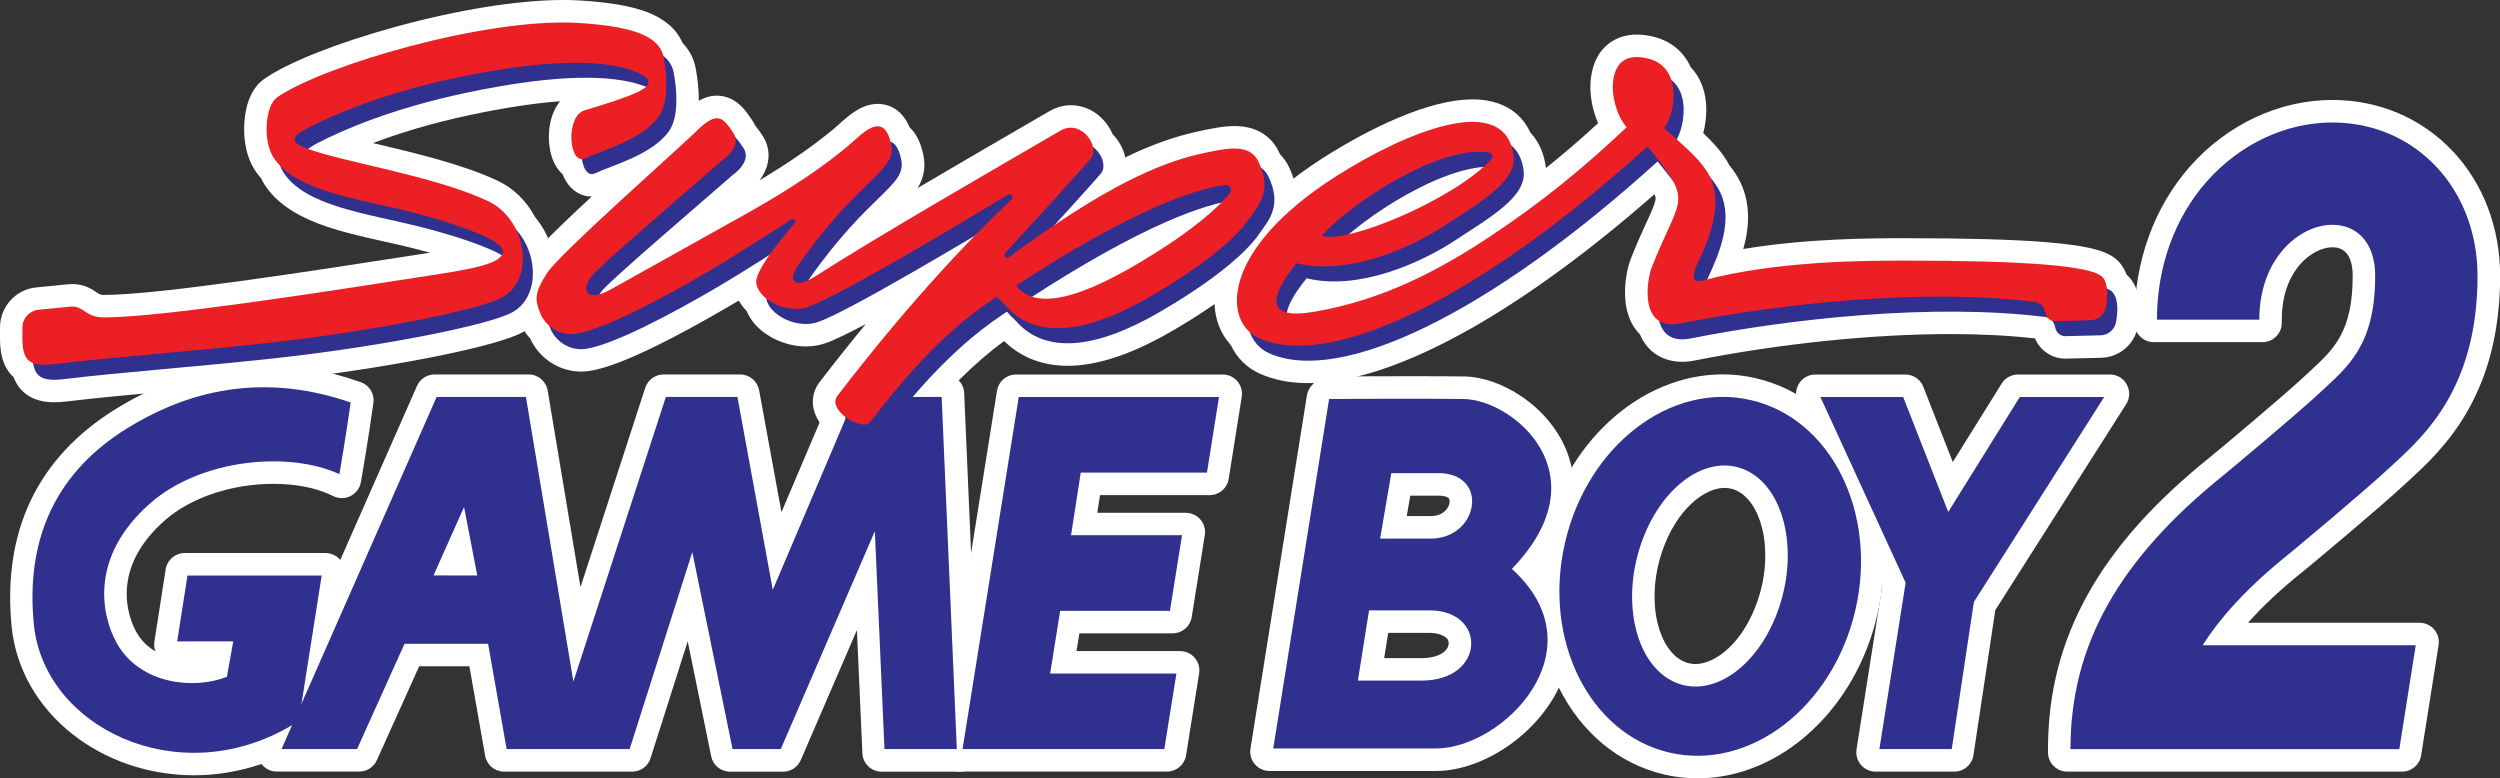 <?xml version="1.0" encoding="utf-8"?>
<!-- Generator: Adobe Illustrator 26.3.1, SVG Export Plug-In . SVG Version: 6.00 Build 0)  -->
<svg version="1.1" id="Layer_1" xmlns="http://www.w3.org/2000/svg" xmlns:xlink="http://www.w3.org/1999/xlink" x="0px" y="0px"
	 viewBox="0 0 3839 1195.1" style="enable-background:new 0 0 3839 1195.1;" xml:space="preserve">
<rect x="0" y="0" width="3839" height="1195.1" fill="#333333" stroke="none"/>
<style type="text/css">
	.st0{fill:#FFFFFF;}
	.st1{fill:#FFFFFF;stroke:#FFFFFF;stroke-width:29.614;stroke-linecap:round;stroke-linejoin:round;stroke-miterlimit:10;}
	.st2{fill:#30308F;}
	.st3{fill:#EC2024;}
</style>
<g>
	<g>
		<g>
			<g>
				<path class="st0" d="M3174.6,1170.1c-8.2,0-14.8-6.6-14.8-14.8v-4.9c0-84,19.5-159.6,59.7-231.3
					c39.7-70.9,99.7-138.1,183.6-205.4c10.5-8.5,109.1-90.7,146.9-125.8c2.3-2.2,4.6-4.3,7-6.4c38-35,70.7-65.3,70.7-157.7
					c0-53.1-32.1-58.8-45.9-58.8c-20.8,0-43.4,11.5-60.4,30.8c-14.7,16.7-32.2,46.7-32.2,95.2v4.9c0,8.2-6.6,14.8-14.8,14.8h-167
					c-8.2,0-14.8-6.6-14.8-14.8v-4.9c0-85.7,28.9-165.7,81.3-225.2c54.6-61.9,130.4-97.4,207.8-97.4c66.9,0,128.4,26.1,173.3,73.5
					c44.6,47.2,69.2,111.8,69.2,181.9c0,78.4-15.9,144.1-48.5,200.9c-27.4,47.7-61,78.7-85.6,101.4l-6.4,5.9
					c-42.5,39.6-146.5,126.1-157.5,135c-44.5,35.7-79.3,70.1-105.7,104.4h295.1c4.3,0,8.4,1.9,11.3,5.2c2.8,3.3,4,7.7,3.4,11.9
					l-26.8,169.3c-1.1,7.2-7.3,12.5-14.6,12.5H3174.6z"/>
				<path class="st0" d="M3581.7,183.1c129.8,0,227.7,103.4,227.7,240.6c0,172.1-81,246.7-129.3,291.3l-6.4,5.9
					c-42.3,39.4-145.8,125.5-156.8,134.4c-55.5,44.6-96.6,87.5-125.3,130.7h323.9l-26.8,169.3h-514.2v-4.9
					c0-81.4,18.9-154.7,57.8-224.1c38.7-69.2,97.6-135,179.9-201.1c10.6-8.6,109.7-91.1,147.7-126.5c2.3-2.2,4.6-4.3,6.9-6.4
					c38.8-35.8,75.5-69.7,75.5-168.5c0-54.3-31.4-73.6-60.7-73.6c-25,0-51.7,13.4-71.5,35.9c-16.4,18.6-35.9,51.9-35.9,104.9v4.9
					h-167v-4.9c0-82.1,27.6-158.6,77.6-215.4C3436.7,216.8,3508.4,183.1,3581.7,183.1 M3581.7,153.5c-81.7,0-161.5,37.3-219,102.4
					c-54.8,62.2-85,145.6-85,235v4.9c0,16.4,13.3,29.6,29.6,29.6h167c16.4,0,29.6-13.3,29.6-29.6v-4.9c0-43.8,15.5-70.6,28.5-85.4
					c14.1-15.9,32.9-25.8,49.3-25.8c5.8,0,14,1.3,20.3,7.7c7.1,7.1,10.8,19.7,10.8,36.3c0,39.8-6.2,69.6-19.5,93.5
					c-11.7,21.1-27.8,36-46.5,53.2c-2.3,2.2-4.7,4.3-7,6.5c-37.5,34.9-135.4,116.5-146.2,125.2c-85.3,68.6-146.5,137.1-187.1,209.7
					c-41.4,74-61.6,152-61.6,238.6v4.9c0,16.4,13.3,29.6,29.6,29.6h514.2c14.6,0,27-10.6,29.2-25l26.8-169.3
					c1.4-8.6-1.1-17.3-6.7-23.9c-5.6-6.6-13.9-10.4-22.5-10.4H3452c22.7-25.5,50.3-51.4,83.5-78c0,0,0,0,0.1,0
					c11-8.9,115.4-95.7,158.3-135.6l6.4-5.9c25.3-23.3,59.9-55.2,88.4-104.9c15.6-27.2,27.8-57.1,36.1-88.9
					c9.5-36.4,14.4-76.6,14.4-119.3c0-73.9-26-142.2-73.3-192.1C3718,181.2,3652.7,153.5,3581.7,153.5L3581.7,153.5z"/>
			</g>
			<path class="st1" d="M3581.7,188c127.1,0,222.8,101.3,222.8,235.7c0,170.1-80,243.7-127.9,287.8l-6.3,5.8
				c-42.8,39.9-146.8,126.3-156.5,134.1c-63.5,51.1-104.7,97.3-131.2,139.4h327.2l-25.2,159.5h-374.6h-130.4
				c0-159.6,73.8-291.2,235.9-421.4c10.4-8.4,109.6-91,148-126.8c41.9-39.1,84-71.7,84-178.5c0-53.4-30.1-78.5-65.6-78.5
				c-50.7,0-112.3,51.5-112.3,145.7h-157.2c0-80.9,27.1-156.2,76.4-212.1C3439.5,221.1,3509.9,188,3581.7,188 M3581.7,178.2
				c-74.6,0-147.7,34.3-200.4,94.1c-50.9,57.6-78.9,135.3-78.9,218.6v9.8h9.8h157.2h9.8v-9.8c0-21.3,3.3-41.2,9.8-59.2
				c5.9-16.2,14.2-30.5,24.9-42.5c18.9-21.4,44.2-34.2,67.8-34.2c15.7,0,29.2,5.6,38.9,16.1c11.1,12,16.9,30.2,16.9,52.6
				c0,44.3-7.1,77.8-22.5,105.5c-13.6,24.5-31.9,41.5-51.4,59.4c-2.3,2.1-4.6,4.3-6.9,6.4c-37.9,35.3-136.9,117.7-147.5,126.3
				c-82.8,66.5-142,132.8-181.1,202.5c-39.3,70.2-58.4,144.3-58.4,226.5v9.8h9.8h130.4h374.6h8.4l1.3-8.3l25.2-159.5l1.8-11.4h-11.5
				h-308.9c11.6-16.6,25.2-33.3,40.6-49.9c22-23.7,48.3-47.9,78.4-72.1c11-8.9,114.6-95.1,157.1-134.6l6.3-5.8l0.1-0.1
				c24-22.2,57-52.5,83.7-99c14.6-25.4,25.9-53.3,33.7-83c9-34.4,13.6-72.4,13.6-112.9c0-67.5-23.6-129.6-66.4-175
				C3704.9,203.2,3645.8,178.2,3581.7,178.2L3581.7,178.2z"/>
		</g>
		<g>
			<g>
				<path class="st0" d="M297.8,1175.7c-65.5,0-128.6-21.4-177.7-60.1c-50.6-39.9-81.7-94.8-87.7-154.7
					c-7-69.9,2.4-132.4,27.8-185.8c25.5-53.6,67.4-98.7,124.6-134.2c70.7-43.8,144.7-66,219.9-66c46,0,93.1,8.3,140.1,24.6l3.8,1.3
					c6.7,2.3,10.8,9,9.8,16l-0.6,4c-7.5,53.2-17.3,110-17.4,110.6l-1.1,6.3c-0.8,4.5-3.6,8.4-7.7,10.6c-2.2,1.1-4.5,1.7-6.9,1.7
					c-2.1,0-4.2-0.5-6.2-1.4l-5.8-2.7c-25.3-11.7-57.5-17.8-93.2-17.8c-67.6,0-133.3,22.1-175.7,59.2
					c-38.2,33.3-59.6,70.6-63.6,110.6c-3.9,39.1,9.9,68.8,16,79.8c9.6,17.1,23.8,30.3,42.2,39.2c16.5,8,36,12.2,56.2,12.2
					c12.5,0,25.1-1.7,36.2-4.9l3.6-19.8h-68.3c-4.3,0-8.4-1.9-11.2-5.2c-2.8-3.3-4-7.6-3.4-11.9l17.3-111
					c1.1-7.2,7.3-12.5,14.6-12.5h216.1c4.3,0,8.4,1.9,11.3,5.2c2.8,3.3,4,7.6,3.4,11.9l-8.3,52.9l147.8-335.4
					c2.4-5.4,7.7-8.8,13.6-8.8h144.5c7.2,0,13.4,5.2,14.6,12.4l60.3,361.6L1004.9,600c2-6.1,7.7-10.2,14.1-10.2h117.5
					c7.1,0,13.3,5.1,14.6,12.1l43.2,235.7l81.3-191.3c-5.8-6.5-11.1-14.9-12.4-24.8c-1.2-9.2,1.2-18.3,6.9-25.8
					c41-53.3,82.1-103.6,122.9-150.4c-66.9,38.1-110.6,60.8-130.3,67.6c-8.1,2.8-16.7,4.2-25.6,4.2c-17.4,0-36-5.7-51-15.5
					c-13.4-8.9-22.8-20.1-26.9-32.2c-9.5-9-15.4-19.5-17.2-30c-11.7,7.2-21.7,13.2-30,18.1c-99.6,58.3-169.8,91-208.6,97.4
					c-3.8,0.6-7.6,0.9-11.4,0.9c-28.3,0-54.4-17.7-65.5-44.2c-6.9-7-12.4-15.3-15.9-24.3c-11.3-28.1-8.5-45.6,12.3-78.3
					c13.9-21.8,88.1-89.9,176.3-170.2c26.8-24.3,47.9-43.5,55.9-51.4c18.5-18.3,31.7-25.7,45.6-25.7c20.6,0,32.2,17.2,41.5,31
					c1.7,2.5,3.1,5.1,4.2,7.8c3.9,4.5,7.4,9.6,11.2,15.2c8.9,13.1,9.5,28.5,1.8,43.4c-6.6,12.7-17,21.1-21.9,24.6
					c-9.5,8.3-22.2,19.3-36.9,32c-14.6,12.6-31.4,27.2-48.6,42.1c27.9-15.6,56.7-31.7,82.2-45.8c63.4-35.2,115.6-69.9,155.1-103
					c2.3-1.9,4.9-4.2,7.6-6.7c14.6-13.1,31.1-28.1,50.4-28.1c9.8,0,27,4.1,36.4,30.2c9.3,7.2,15.7,19.5,19.3,37.3
					c3,15.1,0.2,28.5-8.8,42.2c-7.4,11.2-18.4,22-32.5,35.6c-9.5,9.2-21.1,20.6-34.5,34.9c83.3-50.3,186-109.9,260.4-153
					c0,0,21-12.2,30.5-17.7c8.2-4.8,17-7.2,25.9-7.2c25.1,0,44.1,18.4,51.3,37.9c10.1,9.4,16.8,22.2,18.3,35.1
					c0.7,5.8,0.2,11.4-1.3,16.6c46.4-24.4,88-40.3,127.7-49.2c20.5-4.6,38.8-8.4,55-8.4c33.1,0,48.1,17,54.9,31.3
					c0.9,1.9,1.7,3.8,2.5,5.6c5.3,4.7,9.6,10.5,12.9,17.4c24.4,51.3,2.8,81.4-11.5,101.2c-1.3,1.8-2.6,3.6-3.8,5.4
					c-19,27.6-54.2,58.6-104.5,92.4c-37.5,25.1-69.9,42.6-73.4,44.5c-50.4,26.8-95.1,40.4-133,40.4c-38.8,0-70.4-13.8-94.1-40.9
					c-0.3-0.3-1-1-1.8-1.8c-32.8,22.6-65.1,50.9-98,85.8h5.2c7.9,0,14.5,6.2,14.8,14.2l23.8,550.6c0.2,4-1.3,8-4.1,10.9
					c-2.8,2.9-6.7,4.6-10.7,4.6h-120.9c-7.9,0-14.4-6.2-14.8-14.2l-11.2-253.6l-111.7,258.8c-2.3,5.4-7.7,8.9-13.6,8.9h-81.4
					c-7,0-13.1-5-14.5-11.8l-47.4-232.2l-74.4,233.7c-2,6.1-7.7,10.3-14.1,10.3H773.9c-7.2,0-13.3-5.2-14.6-12.2L733,1008.3h-99.1
					l-68.9,153c-2.4,5.3-7.7,8.7-13.5,8.7H424.8c-5,0-9.7-2.5-12.4-6.7c-1.8-2.7-2.6-5.9-2.4-9
					C373.9,1168.4,335.7,1175.7,297.8,1175.7z M709,863.9l-3.9-20.3l-9.1,20.2L709,863.9z"/>
				<path class="st0" d="M1100.9,176.5c12.7,0,20.7,11.9,29.2,24.5c1.6,2.3,2.8,4.8,3.5,7.3c4,4.2,7.7,9.6,11.9,15.8
					c13.3,19.6-5.2,39.9-17,48.1c-9.5,8.3-22.5,19.5-37.4,32.4c-50.3,43.5-122.2,105.7-151,132.9c19.5-10.8,50.7-28.2,86.2-48.2
					c37.3-20.9,79.5-44.5,115.2-64.4c64.2-35.7,117.2-70.9,157.4-104.6c2.5-2,5.2-4.5,8-7.1c12.6-11.4,26.9-24.2,40.5-24.2
					c11.2,0,19.2,8.4,23.9,25c8.2,4,13.9,14.1,17.2,30.6c4.7,23.5-10.1,38-37.1,64.3c-21.9,21.4-54,52.6-92.7,105.2
					c86.3-54.7,236-141.6,336.4-199.9c10.7-6.2,20.9-12.1,30.5-17.7c6-3.5,12.2-5.2,18.5-5.2c19.1,0,34.2,15.8,38.5,31.6
					c9,7.2,15.2,17.8,16.4,28.3c0.9,7.4-0.9,14-5.1,18.9c-6.9,8-22.4,25.4-44.7,50.1c76.1-48.3,137-76,194.2-88.8
					c19.6-4.4,37.1-8,51.8-8c20.6,0,34.2,7.5,41.6,22.9c1.3,2.8,2.5,5.6,3.6,8.4c4.9,3.6,8.9,8.6,11.8,14.7
					c20.6,43.4,3.5,67.2-10.2,86.2c-1.4,1.9-2.7,3.7-4,5.6c-43.2,62.5-167.5,129.4-172.8,132.2c-48.2,25.6-90.6,38.7-126,38.7
					c-34.3,0-62.2-12.1-82.9-35.8c-0.9-1-2.4-2.4-4-4c-2.1-2-4.7-4.4-7.1-7.1c-0.9,0.6-1.7,1.1-2.6,1.7c-0.7,0.5-1.6,1-2.6,1.7
					c-42.8,28.8-84.8,66.9-128.1,116.2h38.6l23.8,550.6h-120.9l-14.1-317.9l-137.3,317.9h-81.4L1062,867.3l-91.6,287.9H773.9
					l-28.5-161.7H624.4l-72.9,161.7H424.8l13.3-30.1c-43.9,23.5-92.2,35.9-140.3,35.9c-62.2,0-122-20.2-168.6-56.9
					c-47.4-37.4-76.6-88.7-82.1-144.5C33.7,824.6,82.6,721.6,192.6,653.5c68.4-42.3,139.7-63.7,212.1-63.7c44.3,0,89.8,8,135.3,23.8
					l3.8,1.3l-0.6,4C535.9,671.5,526,728.5,526,729l-1.1,6.3l-5.8-2.7c-27.3-12.6-61.6-19.2-99.4-19.2
					c-71.1,0-140.4,23.5-185.4,62.8c-41.1,35.9-64.2,76.4-68.6,120.3c-4.4,43.2,11,76.3,17.8,88.5c11.1,19.8,27.5,35.1,48.7,45.3
					c18.5,9,40.2,13.7,62.6,13.7c0,0,0,0,0,0c17.4,0,34.7-3,49.2-8.4l8.3-45.9h-86l17.3-111h216.1l-26,165.2l193.6-439.5h144.5
					l70.2,421.4L1019,604.6h117.5l52.1,284.2l104.7-246.1c-5.8-4.8-14-13.1-15.3-23.2c-0.7-5.3,0.7-10.5,4-14.8
					c62.4-81.2,124.9-155,186.1-220c-84,49.5-178.5,103.4-210.1,114.2c-6.5,2.3-13.5,3.4-20.8,3.4c-14.6,0-30.2-4.8-42.8-13.1
					c-11.9-7.9-19.8-18-22-28c-12.5-10.6-18.2-23.5-15.2-34.7c1.4-5.3,4.2-11.8,8.4-19.2c-25.6,16.1-46.1,28.7-60.9,37.3
					c-67.4,39.4-157.4,88-203.5,95.6c-3,0.5-6,0.7-9,0.7c-22.7,0-43.6-14.5-52.2-36.1c-0.2-0.6-0.5-1.2-0.7-1.8
					c-6.5-5.9-11.5-13.3-14.7-21.3c-8.8-21.9-8.4-34.4,11-64.9c14-21.9,106.4-105.9,173.8-167.2c26.9-24.4,48.1-43.7,56.3-51.8
					C1081,182.9,1091.5,176.5,1100.9,176.5 M1858.2,320.8c-80.1,23.6-182.9,82.9-260.6,132.6c2.8,0.3,5.8,0.5,8.8,0.5
					c40.4,0,101.2-27.2,186-83.1C1807.6,360.8,1835.6,340.9,1858.2,320.8 M727,878.7l-16.2-84l-37.5,83.9L727,878.7 M499.8,878.8
					L499.8,878.8 M1100.9,146.9c-22.5,0-40.9,15.2-56,30c-7.7,7.6-29.8,27.6-55.3,50.8l-0.1,0.1C879.2,328.1,824.4,379.6,810.7,401
					c-23.4,36.8-26.7,59.1-13.6,91.9c3.9,9.9,9.8,19.1,17.1,27c13.9,30.5,44.7,50.7,78,50.7c4.6,0,9.2-0.4,13.8-1.1
					c23.9-3.9,57.3-16.5,102-38.5c32.2-15.8,69.7-36.2,111.6-60.7c4.5-2.6,9.4-5.6,14.9-8.8c3.1,5.7,7.2,11.1,12.1,16.2
					c5.7,13.8,16.5,26.5,31.5,36.3c17.3,11.4,38.9,18,59.1,18c10.6,0,20.8-1.7,30.5-5c13.4-4.6,35.9-15.7,61.7-29.3
					c-23.6,28.6-47.3,58.4-70.9,89.1c-8.1,10.6-11.6,23.6-9.9,36.8c1.2,8.7,4.6,17.2,10,25.1l-58.6,137.8l-34.3-187.2
					c-2.6-14.1-14.8-24.3-29.1-24.3H1019c-12.8,0-24.2,8.3-28.2,20.5l-99.4,306.1L841,599.7c-2.4-14.3-14.7-24.7-29.2-24.7H667.4
					c-11.7,0-22.4,6.9-27.1,17.7L522.5,859.9c-5.4-6.5-13.5-10.6-22.6-10.7c0,0,0,0,0,0c0,0,0,0-0.1,0c0,0,0,0-0.1,0c0,0,0,0,0,0h0
					H283.7c-14.6,0-27,10.6-29.3,25l-17.3,111c-0.8,5.1-0.2,10.3,1.6,15.1c-12.6-7.4-22.4-17.3-29.3-29.7
					c-5.4-9.7-17.7-36.2-14.2-71.1c3.7-36.2,23.4-70.2,58.6-101c19.2-16.8,44.4-30.8,73-40.4c29.1-9.9,61.3-15.1,93-15.1
					c33.5,0,63.6,5.7,87,16.5l5.8,2.7c3.9,1.8,8.2,2.7,12.4,2.7c4.7,0,9.5-1.1,13.8-3.4c8.1-4.3,13.8-12.1,15.4-21.2l1.1-6.3
					c0.1-0.6,10-57.7,17.5-111.1l0.6-4c2-14-6.2-27.5-19.6-32.1l-3.8-1.3c-48.6-16.9-97.4-25.4-145-25.4
					c-78,0-154.6,22.9-227.7,68.2c-59.7,37-103.5,84.2-130.2,140.4c-26.6,55.9-36.4,121.1-29.2,193.7
					c6.4,63.9,39.5,122.4,93.2,164.8c51.7,40.8,118.1,63.3,186.9,63.3c34.8,0,69.9-5.9,103.5-17.3c5.6,7.3,14.3,11.6,23.5,11.6
					h126.7c11.6,0,22.2-6.8,27-17.4l65-144.3h77.1l24.2,137.3c2.5,14.2,14.8,24.5,29.2,24.5h196.6c12.9,0,24.3-8.3,28.2-20.6
					l57.1-179.5l36,176.5c2.8,13.8,14.9,23.7,29,23.7h81.4c11.8,0,22.5-7,27.2-17.9l86.2-199.6l8.4,189.2
					c0.7,15.8,13.7,28.3,29.6,28.3h120.9c8.1,0,15.8-3.3,21.4-9.1c5.6-5.8,8.5-13.7,8.2-21.8l-23.8-550.6
					c-0.3-7.6-3.5-14.4-8.4-19.4c23.4-23.4,46.5-43.4,69.8-60.4c11.6,11.3,24.8,20.3,39.4,26.6c17.5,7.6,37.2,11.4,58.3,11.4
					c40.3,0,87.3-14.2,139.9-42.1c0,0,0,0,0.1,0c3.6-1.9,36.6-19.7,74.7-45.3c51.9-34.8,88.4-67.2,108.5-96.3
					c1.1-1.6,2.3-3.3,3.6-5.1l0-0.1c7.5-10.5,17.9-24.9,22.7-44.2c5.6-22.4,2.3-46.7-9.8-72.1c-3.6-7.6-8.3-14.2-13.9-19.8
					c-0.5-1.1-1-2.2-1.5-3.3c-6.4-13.4-15.9-23.6-28.2-30.5c-11.3-6.2-24.7-9.3-40.1-9.3c-17.8,0-36.9,4-58.3,8.7
					c-31,6.9-62.3,17.7-95.9,33c-4.5,2-9,4.2-13.5,6.4c-2.8-13.1-9.7-25.8-19.5-35.8c-10-23.3-33.3-44.3-63.9-44.3
					c-11.6,0-22.9,3.1-33.4,9.3c-9.6,5.6-19.8,11.5-30.5,17.7c-49.3,28.6-111.1,64.5-171.5,100.1c9.5-15.9,12.4-32.3,8.9-49.9
					c-2.3-11.4-5.6-20.8-10-28.7c-3.2-5.7-7-10.5-11.3-14.5c-13.3-32.4-38.1-36.1-48.8-36.1c-25,0-44.6,17.7-60.3,31.9
					c-2.7,2.4-5.2,4.6-7.2,6.3c0,0,0,0,0,0c-30.5,25.6-68.8,52.1-114.1,79.2c2.4-3.2,4.8-6.8,6.8-10.8c10.2-19.6,9.2-41-2.7-58.5
					c-3.5-5.1-6.9-10.2-10.8-14.8c-1.3-2.8-2.9-5.6-4.7-8.3c-4.9-7.3-10.1-14.9-16.9-21.6C1126.9,152.2,1114.5,146.9,1100.9,146.9
					L1100.9,146.9z"/>
			</g>
			<path class="st1" d="M1100.9,181.4c9.5,0,16.1,9,25.2,22.3c1.6,2.4,2.6,4.7,3.2,7.1c3.9,3.9,7.8,9.4,12.2,16
				c14.1,20.9-15.9,41.4-15.9,41.4c-48.1,41.9-186.3,160.3-200.7,177.6c-1.7,2-3.1,4-4.3,5.9c4.6-1.2,10-3.4,16.1-6.8
				c36.9-20.3,134.7-75.4,207.4-115.8c78.1-43.4,127.3-79.2,158.2-105.2c12.6-10.5,30.7-30.2,45.4-30.2c8.2,0,15.4,6.2,19.8,23.7
				c7,2.2,13,10.2,16.5,27.9c8.2,40.5-49.3,51.1-142.6,184.5c-0.1,0.1-0.1,0.2-0.2,0.3c3.3-1.6,6.9-3.6,10.8-6.1
				c92.7-59.5,270.2-161.9,376.3-223.6c5.5-3.2,10.9-4.6,16-4.6c17,0,31,15.2,34.1,29.5c14.1,10.3,21.2,30.4,11.9,41.1
				c-10.4,12.1-38.8,43.6-70.5,78.4c106-71.2,172-97.4,224.8-109.1c19-4.2,36.3-7.9,50.8-7.9c17,0,30,5,37.1,20.1
				c1.5,3.3,2.9,6.4,4,9.4c4.7,3.1,8.5,7.6,11.4,13.7c21.3,44.9,0.4,66.5-13.7,86.9c-43,62.3-171.1,130.7-171.1,130.7
				c-49.8,26.5-90.7,38.1-123.7,38.1c-34.5,0-60.5-12.7-79.2-34.1c-2.8-3.2-9.1-8.3-13.9-14.4c-3.8,2.7-4.8,3.2-8.8,5.9
				c-54.1,36.4-99.4,82.5-136.1,125.2h44.7l23.4,540.8h-111.1l-14.8-334.6L1199,1150.3h-74.1l-61.8-302.5l-96.2,302.5H778
				l-28.5-161.7H621.2l-72.9,161.7h-116l16.2-36.8c-1.1,0.7-2.4,1.5-3.9,2.3c-48.1,27.8-98.6,40.2-146.8,40.2
				c-125,0-234.5-83.4-245.8-197C38.5,823.2,89.4,723.2,195.2,657.7c52.7-32.6,123.1-63,209.6-63c41,0,85.6,6.8,133.7,23.5
				c-7.5,53.1-17.3,110-17.3,110c-28.2-13-63.8-19.7-101.4-19.7c-66.3,0-139,20.7-188.6,64c-95.5,83.5-74.5,174.2-51.9,214.9
				c24.8,44.2,72.3,61.6,115.6,61.6c19.6,0,38.2-3.5,53.6-9.7l9.8-54.4h-86.1l15.8-101.1H494l-31,196.8l207.5-471.1h137.1
				l72.9,437.1l142-437.1h109.9l54.3,296.3l111.7-262.6c-0.2-1-0.3-1.9-0.3-2.9c-12.1-9.2-20.2-22.1-12.3-32.5
				c84-109.3,156.7-190.2,210.5-245.5c-88.6,52.7-204.8,119.9-240,132.1c-6.3,2.2-12.7,3.1-19.2,3.1c-29.2,0-57.6-19.8-60.3-38.8
				c-11.3-9-17.8-20.5-15-30.8c2.6-9.8,10.2-22.8,19.6-36.3c-28.1,17.8-58.3,36.7-79.3,49c-73.6,43-158.8,87.9-201.8,95
				c-2.8,0.5-5.5,0.7-8.2,0.7c-21.6,0-40.2-14.2-47.6-33c-0.4-1-0.8-1.9-1.1-2.9c-6.3-5.5-11.2-12.5-14.3-20.2
				c-8.2-20.3-8.2-31,10.6-60.5c19.2-30.1,201.2-190.3,229.4-218.1C1083.5,187.3,1093.2,181.4,1100.9,181.4 M1606.4,458.8
				c44.4,0,109.6-31.8,188.7-83.9c19.2-12.6,56.6-39.4,80.4-63.7c-50,11.6-138.8,46.4-290.7,144.6
				C1591.3,457.8,1598.5,458.8,1606.4,458.8 M732.9,883.7l-20.3-105.1l-46.9,105L732.9,883.7 M1100.9,171.6
				C1100.9,171.6,1100.9,171.6,1100.9,171.6c-10.8,0-22.4,6.8-38.6,22.9c-8.1,8-29.3,27.3-56.1,51.6
				c-84.5,76.8-161.4,147.5-174.7,168.2c-20.5,32.1-20.8,46.1-11.4,69.4c3.3,8.3,8.5,16,15.1,22.3c0.1,0.3,0.2,0.5,0.3,0.8
				c9.3,23.4,32.1,39.2,56.7,39.2c3.2,0,6.5-0.3,9.8-0.8c46.8-7.7,137.4-56.5,205.2-96.2c12-7,27.7-16.6,46.8-28.5
				c-0.6,1.7-1.1,3.3-1.5,4.8c-3.4,12.7,2.4,27,15.6,38.7c6.2,23.1,37.8,43.3,69.2,43.3c7.8,0,15.4-1.2,22.4-3.7
				c28.3-9.8,106.1-53.3,182.1-97.7c-54,59-108.9,124.6-163.6,195.9c-4.2,5.4-5.9,11.8-5,18.4c1.3,10.1,8.3,18.4,14.3,23.9
				l-96.8,227.7l-48.4-264.1l-1.5-8h-8.2h-109.9h-7.1l-2.2,6.8l-129.6,398.9l-66.3-397.5l-1.4-8.2h-8.3H670.6h-6.4l-2.6,5.9
				l-177.1,402.1l19.2-122.3l1.8-11.3H494H287.9h-8.4l-1.3,8.3l-15.8,101.1l-1.8,11.3h11.5h74.4l-6.7,37.3
				c-13.4,4.6-29.1,7.1-44.9,7.1c-21.7,0-42.6-4.6-60.5-13.2c-20.3-9.8-36-24.4-46.6-43.3c-6.6-11.8-21.4-43.7-17.2-85.6
				c4.3-42.6,26.8-82,67-117.1c44.2-38.6,112.3-61.6,182.2-61.6c37.1,0,70.7,6.5,97.3,18.7l11.6,5.4l2.2-12.6
				c0.1-0.6,9.9-57.6,17.3-110.3l1.1-8l-7.6-2.6c-46-16-92-24.1-136.9-24.1c-40.6,0-81.2,6.7-120.5,19.8
				c-31.6,10.5-63.3,25.6-94.2,44.7c-54.9,34-95.2,77.2-120,128.3C44.7,830,35.4,891.3,42.2,960c5.7,57.1,35.5,109.6,84,147.9
				c47.4,37.4,108.3,58,171.6,58c25.5,0,51.1-3.4,76-10c18.5-4.9,36.7-11.7,54.3-20.2l-4.7,10.6l-6.1,13.8h15.1h116h6.3l2.6-5.8
				l70.3-156h113.8l27,153.6l1.4,8.1h8.2h188.8h7.2l2.2-6.8l84.8-266.5l54.2,265.5l1.6,7.9h8h74.1h6.5l2.6-5.9l127.5-295.3
				l12.9,291.9l0.4,9.4h9.4h111.1h10.3l-0.4-10.2l-23.4-540.8l-0.4-9.4h-9.4h-23c40.4-45,79.8-80.2,119.9-107.2
				c0.7-0.4,1.3-0.8,1.8-1.2c1.6,1.6,3.1,3,4.4,4.3c1.5,1.5,3,2.8,3.7,3.7c21.7,24.9,50.8,37.5,86.6,37.5
				c36.2,0,79.3-13.2,128.3-39.2c1.3-0.7,32.9-17.6,70.2-42.5c50.7-33.7,85.8-64.4,104.3-91.3c1.2-1.8,2.5-3.6,3.9-5.5
				c7.1-9.9,15.2-21.1,18.8-35.8c4.2-16.9,1.5-35.1-8.2-55.4c-3-6.4-7.1-11.7-12.2-15.7c-1-2.5-2.1-4.9-3.2-7.4
				c-8.2-17.3-23.3-25.7-46-25.7c-15.2,0-33,3.7-52.9,8.2c-50.3,11.2-103.3,33.8-166.6,71.4c9.3-10.3,17.3-19.3,21.9-24.7
				c5.1-5.9,7.3-14,6.3-22.7c-1.3-11.2-7.7-22.6-17-30.5c-5.4-17.1-22-33.7-42.8-33.7c-7.2,0-14.2,2-21,5.9
				c-9.6,5.6-19.8,11.5-30.5,17.7c-92,53.4-225.4,130.8-313.6,185.6c31.2-39.6,57.2-64.9,75.9-83.1c14-13.6,24-23.4,30.7-33.3
				c7.8-11.6,10.3-22.9,7.8-35.4c-3.4-16.9-9.3-27.8-17.9-33c-2.4-7.7-5.5-13.7-9.4-18c-5-5.6-11.5-8.5-18.6-8.5
				c-15.5,0-30.5,13.6-43.8,25.5c-2.8,2.6-5.5,5-7.9,6.9c-40,33.6-92.7,68.6-156.7,104.1c-35.8,19.9-78,43.5-115.3,64.4
				c-17.7,9.9-34.3,19.2-49,27.4c35.3-31.4,84.5-74,119.3-104.1c14.9-12.9,27.7-24,37.3-32.3c2.1-1.5,9.2-6.9,15.1-14.8
				c10.1-13.6,11.1-27.8,2.9-39.9c-4-5.9-7.7-11.2-11.6-15.6c-0.9-2.6-2.2-5.1-3.8-7.5C1125.3,185.1,1116.2,171.6,1100.9,171.6
				L1100.9,171.6L1100.9,171.6z M1614.3,448.6c102.2-64.4,173.2-97.9,221.2-115.2c-17.3,13.8-34.9,26.1-45.8,33.2
				c-41.2,27.1-75.9,47-106,60.8C1656.3,439.9,1633,447,1614.3,448.6L1614.3,448.6z M680.8,873.8l28.1-62.8l12.2,62.8L680.8,873.8
				L680.8,873.8z"/>
		</g>
		<g>
			<g>
				<path class="st0" d="M1472.3,1170c-4.3,0-8.5-1.9-11.3-5.2c-2.8-3.3-4-7.7-3.4-11.9l87.9-550.5c1.1-7.2,7.3-12.5,14.6-12.5
					h317.4c4.3,0,8.4,1.9,11.3,5.2c2.8,3.3,4,7.7,3.4,11.9l-20,125.9c-1.1,7.2-7.3,12.5-14.6,12.5h-181.1l-8.8,56.8h153.1
					c4.3,0,8.5,1.9,11.3,5.2c2.8,3.3,4,7.7,3.4,11.9l-20.1,125.9c-1.1,7.2-7.3,12.5-14.6,12.5h-155.9l-9.1,56.9h176.5
					c4.3,0,8.5,1.9,11.3,5.2c2.8,3.3,4,7.7,3.4,11.9l-20.1,125.8c-1.1,7.2-7.3,12.5-14.6,12.5H1472.3z"/>
				<path class="st0" d="M1877.6,604.7L1877.6,604.7 M1877.6,604.7l-20,125.9h-193.8l-13.3,86.4h170.4l-20.1,125.9h-168.5
					l-13.8,86.5h193.8l-20.1,125.8h-319.8l87.9-550.5H1877.6 M1820.9,817L1820.9,817 M1877.6,575.1L1877.6,575.1h-317.4
					c-14.6,0-26.9,10.6-29.2,24.9l-87.9,550.5c-1.4,8.6,1.1,17.3,6.7,23.9c5.6,6.6,13.9,10.4,22.5,10.4h319.8
					c14.5,0,26.9-10.6,29.2-24.9l20.1-125.8c1.4-8.6-1.1-17.3-6.7-23.9c-5.6-6.6-13.9-10.4-22.5-10.4h-159.1l4.4-27.3h143.3
					c14.6,0,26.9-10.6,29.2-24.9l20-125.2c0.3-1.7,0.5-3.5,0.5-5.3c0-16.4-13.3-29.6-29.6-29.6h0H1685l4.2-27.2h168.4
					c14.6,0,27-10.6,29.2-25l19.9-125.2c0.3-1.7,0.5-3.5,0.5-5.3C1907.2,588.3,1894,575.1,1877.6,575.1L1877.6,575.1z M1877.6,634.3
					L1877.6,634.3L1877.6,634.3L1877.6,634.3z"/>
			</g>
			<path class="st1" d="M1871.9,609.6l-18.5,116.1h-193.8l-14.8,96.2h170.4L1796.6,938H1628l-15.4,96.3h193.8l-18.6,116h-309.8
				l86.3-540.7H1871.9 M1883.4,599.8h-11.5h-307.5h-8.4l-1.3,8.3l-86.3,540.7l-1.8,11.4h11.5h309.8h8.4l1.3-8.3l18.6-116l1.8-11.4
				h-11.5h-182.3l12.3-76.7h160.1h8.4l1.3-8.3l18.6-116.1l1.8-11.4h-11.5h-158.9l11.8-76.6h185.4h8.4l1.3-8.3l18.5-116.1
				L1883.4,599.8L1883.4,599.8z"/>
		</g>
		<g>
			<g>
				<path class="st0" d="M2880.3,1170c-4.3,0-8.4-1.9-11.3-5.2c-2.8-3.3-4-7.6-3.4-11.9l40.2-255.3l-131.6-286.7
					c-2.1-4.6-1.7-9.9,1-14.2c2.7-4.2,7.4-6.8,12.5-6.8h138.2c6.1,0,11.6,3.7,13.8,9.4l56,143.1l90.6-145.5c2.7-4.3,7.5-7,12.6-7
					h141.3c5.4,0,10.4,2.9,13,7.7c2.6,4.7,2.4,10.5-0.5,15.1L3050,931.5l-34.1,225.9c-1.1,7.2-7.3,12.6-14.6,12.6H2880.3z"/>
				<path class="st0" d="M3240.1,604.7l-204.3,321.5l-34.6,229h-121l40.9-259.7l-133.5-290.8h138.2l66.8,170.6l106.2-170.6H3240.1
					 M3240.1,575.1h-141.3c-10.2,0-19.7,5.3-25.1,14l-75,120.4l-45.3-115.6c-4.4-11.3-15.4-18.8-27.6-18.8h-138.2
					c-10.1,0-19.5,5.1-24.9,13.6s-6.2,19.2-2,28.3l129.7,282.7l-39.5,250.9c-1.3,8.6,1.1,17.3,6.7,23.9c5.6,6.6,13.9,10.4,22.5,10.4
					h121c14.6,0,27.1-10.7,29.3-25.2l33.6-222.8l200.9-316.2c5.8-9.1,6.2-20.7,1-30.1C3260.9,580.9,3250.9,575.1,3240.1,575.1
					L3240.1,575.1z M3240.1,634.3L3240.1,634.3L3240.1,634.3L3240.1,634.3z"/>
			</g>
			<path class="st1" d="M3231.2,609.6l-200,314.8l-34.1,225.9H2886l40.3-255.5l-130.9-285.2h127.2l69.1,176.6l109.9-176.6H3231.2
				 M3249.1,599.8h-17.9h-129.6h-5.5l-2.9,4.6l-99.5,159.9l-62-158.3l-2.4-6.2h-6.7h-127.2H2780l6.4,13.9l129.7,282.5l-39.8,252.6
				l-1.8,11.3h11.5h111.1h8.4l1.3-8.4l33.8-223.8l198.9-313.1L3249.1,599.8L3249.1,599.8z"/>
		</g>
		<g>
			<g>
				<path class="st0" d="M2606.8,1180.3c-16,0-32-1.8-47.5-5.4c-65.4-15.2-119.5-60-152.5-126.2c-32.3-64.9-40.4-142.9-22.7-219.7
					c32-138.7,141.9-239.3,261.5-239.3c16,0,32,1.8,47.7,5.5c65.4,15.1,119.6,59.9,152.5,126.1c32.3,64.9,40.4,142.9,22.7,219.6
					C2836.3,1079.6,2726.3,1180.3,2606.8,1180.3L2606.8,1180.3z M2648,734.5c-19.9,0-41.4,9.9-60.7,28
					c-21.3,19.9-38.4,47.8-49.3,80.6c-13.3,39.7-15.8,81.5-7.1,117.5c8.3,34.1,25.5,58.6,48.5,68.8c7.7,3.4,15.8,5.2,24.1,5.2
					c19.8,0,41.3-9.9,60.6-28c21.3-19.9,38.3-47.9,49.2-80.7c13.2-39.7,15.7-81.4,7-117.5c-8.3-34.1-25.5-58.6-48.5-68.9
					C2664.4,736.2,2656.3,734.5,2648,734.5z"/>
				<path class="st0" d="M2645.5,604.5c14.9,0,29.8,1.7,44.3,5.1c61,14.1,111.7,56.1,142.6,118.3c30.8,61.9,38.4,136.3,21.5,209.7
					c-30.5,132.1-134.5,227.9-247.2,227.9c0,0,0,0,0,0c-14.8,0-29.7-1.7-44.2-5c-61-14.2-111.6-56.2-142.6-118.4
					c-30.8-61.9-38.5-136.3-21.6-209.7C2428.9,700.4,2532.8,604.5,2645.5,604.5 M2603.6,1049.3c23.6,0,48.7-11.3,70.7-32
					c23.1-21.6,41.4-51.7,53.2-86.8c29.1-87.5,6.9-179.3-49.5-204.5c-9.5-4.2-19.6-6.4-30-6.4c-23.6,0-48.8,11.3-70.8,31.9
					c-23.1,21.6-41.5,51.6-53.2,86.8c-29.2,87.5-7,179.3,49.5,204.5C2583,1047.2,2593.2,1049.3,2603.6,1049.3 M2606.8,1165.5
					C2606.8,1165.5,2606.8,1165.5,2606.8,1165.5C2606.8,1165.5,2606.8,1165.5,2606.8,1165.5 M2606.8,1165.5
					C2606.8,1165.5,2606.8,1165.5,2606.8,1165.5C2606.8,1165.5,2606.8,1165.5,2606.8,1165.5 M2645.5,574.9
					c-31.6,0-63.1,6.5-93.4,19.4c-29.1,12.3-56.4,30.1-81,52.9c-24.4,22.5-45.5,49.1-62.7,79.2c-17.6,30.7-30.6,64.1-38.8,99.4
					c-18.5,80.1-10,161.6,23.9,229.6c35,70.2,92.7,117.8,162.4,134c16.7,3.9,33.8,5.8,50.9,5.8c31.6,0,63.1-6.5,93.4-19.4
					c29.1-12.3,56.4-30.1,81-52.9c24.4-22.5,45.5-49.1,62.7-79.2c17.6-30.7,30.7-64.2,38.8-99.4c18.5-80,10-161.6-23.9-229.5
					c-35-70.3-92.7-117.8-162.5-134C2679.8,576.9,2662.6,574.9,2645.5,574.9L2645.5,574.9z M2603.6,1019.7c-6.2,0-12.3-1.3-18-3.9
					c-18.5-8.3-33.1-29.7-40.2-58.8c-3.9-16-5.3-33.4-4.4-51.7c1-19.3,4.8-38.7,11.1-57.6c10.2-30.5,25.9-56.3,45.4-74.5
					c16.3-15.2,34.7-24,50.6-24c6.2,0,12.2,1.3,17.9,3.8c18.4,8.3,33.1,29.7,40.1,58.8c3.9,16,5.3,33.4,4.4,51.7
					c-1,19.3-4.7,38.7-11,57.5c-10.2,30.5-25.8,56.3-45.3,74.6C2637.8,1011,2619.4,1019.7,2603.6,1019.7L2603.6,1019.7z"/>
			</g>
			<path class="st1" d="M2645.5,609.4c14.4,0,28.8,1.6,43.2,4.9c123.1,28.5,194.9,172.7,160.5,322.1
				c-30.5,132.1-133.8,224.1-242.4,224.1c-14.3,0-28.7-1.6-43.1-4.9c-123-28.6-194.9-172.7-160.5-322.2
				C2433.7,701.5,2536.9,609.4,2645.5,609.4 M2603.6,1054.2c50.8,0,103.9-48,128.5-122.2c30-90,6.7-184.2-52.1-210.5
				c-10.4-4.6-21.1-6.8-32-6.8c-50.9,0-104,48-128.7,122.1c-30,90.1-6.6,184.3,52.1,210.5C2581.9,1052,2592.7,1054.2,2603.6,1054.2
				 M2645.5,599.6c-55.4,0-111.2,23.1-157.1,65.1c-22.6,20.7-42.3,45.3-58.3,73.2c-16.5,28.7-28.8,60.2-36.5,93.4
				c-8.7,37.6-11,75.5-7,112.7c3.9,36,13.6,69.7,28.9,100.4c15.3,30.8,35.5,56.9,59.9,77.5c25.4,21.5,54.3,36.1,85.9,43.4
				c14.8,3.4,30.1,5.2,45.3,5.2c55.4,0,111.2-23.1,157.1-65.1c22.7-20.7,42.3-45.3,58.3-73.2c16.6-28.8,28.9-60.2,36.5-93.5
				c8.7-37.6,11-75.5,7-112.6c-3.9-36-13.6-69.7-28.9-100.4c-15.3-30.8-35.5-56.9-59.9-77.5c-25.4-21.5-54.4-36.1-86-43.4
				C2676.1,601.4,2660.8,599.6,2645.5,599.6L2645.5,599.6z M2603.6,1044.4c-9.7,0-19.2-2-28.1-6c-25.6-11.4-44.7-38-53.8-74.7
				c-9.4-38-6.9-82,7-123.7c11.5-34.4,29.4-63.7,51.9-84.7c21.1-19.7,45.1-30.6,67.5-30.6c9.7,0,19.1,2,28,5.9
				c25.6,11.5,44.7,38,53.8,74.8c9.4,38,6.9,81.9-7,123.7c-11.4,34.4-29.4,63.7-51.9,84.8C2649.9,1033.5,2626,1044.4,2603.6,1044.4
				L2603.6,1044.4z"/>
		</g>
		<g>
			<g>
				<path class="st0" d="M1949.4,1169c-4.3,0-8.5-1.9-11.3-5.2c-2.8-3.3-4-7.7-3.4-11.9l86.7-542.4c0.6-3.8,2.6-7,5.3-9.2
					c2.5-4.4,7.3-7.4,12.7-7.4c0.7,0,66.4-0.4,127.7-0.4c35.9,0,63.2,0.1,81,0.4c24.8,0.4,54,10.7,79.9,28.2
					c28.5,19.3,50.8,45.8,62.7,74.6c11.9,28.7,14,58.9,6.2,89.9c-7.4,29.2-23.6,58.5-48.2,87.2c21.9,23.4,36.4,48.8,43,75.7
					c7.2,29.3,5.1,59.2-6.4,88.9c-13.7,35.5-40.4,68.8-75.2,93.7c-33.6,24.1-72,37.9-105.2,37.9H1949.4z M2183.2,1025.4
					c18.8,0,34.1-4.6,44.3-13.3c7.6-6.5,12-15.2,12-24c0-9.5-4-16.9-12.3-22.4c-8.1-5.5-19.7-8.6-31.8-8.6h-76.3l-10.8,68.4H2183.2z
					 M2196.5,807.4c17.1,0,27.6-6.9,33.4-12.6c7-6.9,10.9-16,10.9-24.8c0-8.8-4.2-23.7-32.1-23.7h-55.6l-10.4,61.1H2196.5z"/>
				<path class="st0" d="M2167.3,607.3c35.9,0,63,0.1,80.7,0.4c22,0.3,48.2,9.7,71.9,25.7c26.1,17.7,46.5,41.8,57.4,68
					c10.6,25.7,12.5,52.8,5.5,80.6c-7.7,30.4-25.9,61.1-54.2,91.3c25.6,24.2,42.1,50.7,49,78.7c6.5,26.3,4.5,53.2-5.8,80.1
					c-12.7,32.9-37.5,63.8-70,87c-31.1,22.3-66.4,35.1-96.6,35.1h-255.8l86.7-542.4l3.6,0.6l0-4.7
					C2040.3,607.7,2106.3,607.3,2167.3,607.3 M2125.2,822.2h71.4c22.2,0,36.1-9.2,43.9-16.9c9.7-9.7,15.3-22.6,15.3-35.3
					c0-18.6-12.3-38.5-46.9-38.5h-68.1L2125.2,822.2 M2090.9,1040.2h92.3c22.3,0,41-5.8,53.9-16.9c10.9-9.3,17.2-22.2,17.2-35.3
					c0-31.5-30.5-45.8-58.9-45.8h-88.9L2090.9,1040.2 M2167.3,577.7c-61.2,0-127.2,0.4-127.8,0.4c-9.9,0.1-18.7,5-24,12.5
					c-4.6,4.4-7.6,10.2-8.6,16.6l-86.7,542.4c-1.4,8.6,1.1,17.3,6.7,23.9c5.6,6.6,13.9,10.4,22.5,10.4h255.8c18.5,0,38-3.7,58.1-11
					c19.3-7,38.1-17,55.8-29.7c37.1-26.6,65.7-62.2,80.4-100.4c12.6-32.6,14.9-65.5,6.9-97.8c-6.3-25.6-19.1-49.9-37.9-72.5
					c21.6-27.3,36-55.2,43.1-83.2c8.6-34.1,6.3-67.5-6.8-99.2c-13.1-31.5-37.3-60.4-68.1-81.2c-28.7-19.4-59.9-30.3-88-30.8
					C2230.6,577.8,2203.3,577.7,2167.3,577.7L2167.3,577.7z M2165.6,761.1h43.2c11,0,14.7,2.9,15.6,3.7c1.4,1.4,1.7,3.5,1.7,5.1
					c0,4.9-2.5,10.2-6.6,14.3c-5.5,5.5-13.2,8.3-23,8.3h-36.3L2165.6,761.1L2165.6,761.1z M2131.7,971.8h63.6
					c9.1,0,17.9,2.3,23.6,6.1c4.8,3.2,5.7,6.3,5.7,10.2c0,4.4-2.5,9.1-6.8,12.7c-7.4,6.3-19.7,9.8-34.7,9.8h-57.6L2131.7,971.8
					L2131.7,971.8z"/>
			</g>
			<path class="st1" d="M2167.3,612.2c30.9,0,60.7,0.1,80.7,0.4c74.8,1.2,214.5,115.2,73.6,260.9c137,124-13.5,275.7-116.4,275.7
				c-72.4,0-250,0-250,0l85.8-536.7h-1.3C2039.7,612.6,2105.6,612.2,2167.3,612.2 M2119.3,827.1c0,0,15.9,0,77.2,0
				c74.7,0,90.7-100.6,12.3-100.6c-69.8,0-72.3,0-72.3,0L2119.3,827.1 M2085.2,1045.1c0,0,36.7,0,98,0c98,0,100.4-107.8,12.2-107.8
				c-69.8,0-93.1,0-93.1,0L2085.2,1045.1 M2167.3,602.4c-61,0-127,0.4-127.7,0.4l0,9.6l-8.4-1.3l-85.8,536.7l-1.8,11.4h11.5h250
				c31.2,0,67.5-13.1,99.4-36c33.2-23.8,58.7-55.5,71.7-89.2c10.7-27.8,12.7-55.7,6-83c-6.8-27.7-22.6-53.8-46.9-77.7
				c27-29.7,44.6-59.9,52.1-89.9c7.3-28.9,5.3-57-5.7-83.7c-24.4-58.8-88.4-96-133.7-96.8C2230.4,602.5,2203.2,602.4,2167.3,602.4
				L2167.3,602.4z M2144.8,736.4h64c14,0,25.2,3.6,32.5,10.5c7.8,7.4,9.5,16.6,9.5,23.1c0,11.4-5.1,23-13.9,31.8
				c-7.1,7.1-19.9,15.5-40.4,15.5H2131L2144.8,736.4L2144.8,736.4z M2110.6,947.1h84.7c17.3,0,31.6,4.6,41.3,13.2
				c8.2,7.3,12.7,17.1,12.7,27.7c0,11.8-5.5,23-15.5,31.5c-12.1,10.3-29.6,15.7-50.7,15.7h-86.5L2110.6,947.1L2110.6,947.1z"/>
		</g>
		<g>
			<g>
				<path class="st0" d="M83.2,602.9c-26.5,0-43.2-10.9-49.8-32.6c-12.7-9.4-18.7-25.8-18.7-50.7v-16.7c0-24.1,18.1-44.3,42.2-46.8
					l49.5-4.9c1.5-0.1,3-0.2,4.5-0.2c8.7,0,17.3,2.5,24.7,7.3l7.5,4.8c4.6,3,9.8,4.6,15,4.6l1.6,0c83.8,0,319.8-36.6,476-60.9
					l17.5-2.7c21.8-3.4,48.3-7.4,68.9-12c-23.5-8.6-53.1-17.5-85.1-25.4c-13.9-3.5-28.7-6.8-43.1-10c-70.6-15.7-143.6-32-175.3-81
					c-2-3.1-3.8-6.5-5.4-10.1c-3.8-4.2-7.1-8.5-10-13c-10.2-15.8-15.1-38.8-13.5-63.3c1.7-26,10.5-46.4,24.1-55.9
					c34.4-24,109.5-53.8,196.1-77.7c94.4-26,187-41,254.1-41c8.6,0,17,0.2,24.8,0.7c45.1,2.7,76.9,8.2,100.2,17.3
					c24.3,9.5,39.5,23.1,46.4,41.7c9.7,9.2,15.9,20.5,18.3,33.6c4.9,26.6,10.1,75.6-10.8,105c-23.3,32.9-67.5,49.9-99.8,62.4
					c-8.5,3.3-15.8,6.1-20.8,8.5c-4.4,2.1-9,3.2-13.6,3.2c-5.8,0-24.2-2.2-32.3-28.3c-7.3-5.1-15.2-15.1-18.1-35.1
					c-4.3-30.3,5.9-65.3,33.9-73.4c6.3-1.8,19.5-5.7,33.8-10.3c-8.4-0.6-17.3-0.9-26.7-0.9c-47.8,0-108.2,7.6-179.6,22.7
					c-89.4,18.9-154.3,43.4-194.6,61.6c14,3.5,29.5,7.2,46.1,11.2c62.5,14.8,133.4,31.6,185.8,56.1c22,10.2,40.4,28.3,52.1,51.1
					c22.4,26.3,32.8,62.7,27.3,95.6c-4.4,26.4-18.7,47.4-40,59.3c-11.4,6.3-45.2,19.7-143.6,38.8c-70.8,13.7-155,26.3-231.1,34.6
					c-58.1,6.3-112.8,11.3-165.8,16.2c-56.5,5.2-109.9,10.1-154.8,15.5C94.5,602.5,88.6,602.9,83.2,602.9L83.2,602.9z"/>
				<path class="st0" d="M864.3,29.6c8.3,0,16.4,0.2,23.9,0.7c84.9,5.1,125.4,20.9,134.7,52.6c9.1,7.6,14.5,16.7,16.6,27.9
					c3.6,19.5,10.1,67.8-8.3,93.7c-20.7,29.3-62.6,45.4-93.1,57.1c-8.8,3.4-16.4,6.3-21.9,9c-2.4,1.2-4.8,1.7-7.2,1.7
					c-9.4,0-16.5-8.7-19.6-23.6c-8.1-2.4-14-12.2-16.1-27.1c-3.3-23.4,3.7-51.4,23.4-57.1c18.3-5.3,62.9-18.7,83.4-29.1
					c0.5-0.2,0.9-0.5,1.3-0.7c-21.5-6.9-49-10.4-81.8-10.4c-48.8,0-110.3,7.8-182.7,23c-115.5,24.4-191,58.2-225.8,76.2
					c-2.6,1.3-4.9,2.6-6.9,3.8c21.5,6.9,50.7,13.8,83.9,21.7c61.8,14.7,131.9,31.3,183,55.1c19.5,9.1,35.8,25.4,45.9,46
					c20.4,23.1,30,55.6,25.1,84.9c-3.7,21.8-15.3,39.2-32.6,48.8c-37.9,21-210.4,54.4-369.1,71.6c-57.9,6.3-112.6,11.3-165.5,16.1
					c-56.6,5.2-110.1,10.1-155.2,15.6c-6.2,0.8-11.5,1.1-16.3,1.1c0,0,0,0,0,0c-22,0-33.2-8.2-36.8-27.1
					c-8.7-4.3-16.8-13.5-16.8-41.3v-16.7c0-16.5,12.4-30.3,28.9-32.1l49.4-4.9c1-0.1,2-0.2,3-0.2c5.9,0,11.7,1.7,16.7,4.9l7.5,4.8
					c7,4.6,15,7,23.1,7l1.6,0c85,0,321.7-36.7,478.3-61.1l17.5-2.7c45.5-7,92.3-14.2,107.1-25.6c-25.1-12.8-69.8-27.9-121.9-40.9
					c-14.1-3.5-29-6.8-43.4-10c-67.7-15.1-137.7-30.6-166.1-74.5c-1.9-3-3.7-6.4-5.2-10.2c-3.9-4.1-7.4-8.4-10.2-12.9
					c-8.4-13-12.5-33.2-11.1-54.2c1.4-21.2,8.1-37.9,17.9-44.8C455.6,122.4,529,93.5,614.1,70C707.3,44.3,798.5,29.6,864.3,29.6
					 M864.3,0c-68.3,0-162.4,15.1-258,41.5C516.8,66.2,441.8,96,405.6,121.3c-17.6,12.3-28.4,36.1-30.4,67.1
					c-1.8,27.5,3.9,53.9,15.8,72.3c2.9,4.5,6.3,8.9,9.9,13.1c1.7,3.5,3.5,6.9,5.5,9.9c16.3,25.1,43.3,44.7,82.6,59.7
					c31.5,12,67.3,20,101.9,27.7c14.2,3.2,29,6.4,42.7,9.9c9.2,2.3,18.1,4.7,26.8,7.1c-3.1,0.5-6.2,1-9.3,1.4l-17.6,2.7
					c-155.7,24.2-391,60.7-473.7,60.7l-1.5,0c0,0-0.1,0-0.1,0c-2.3,0-4.7-0.7-6.9-2.1c-0.1,0-0.1-0.1-0.2-0.1l-7.5-4.8
					c0,0-0.1,0-0.1-0.1c-9.8-6.3-21.1-9.6-32.7-9.6c-2,0-4,0.1-6,0.3l-49.4,4.9c-0.1,0-0.1,0-0.2,0C23.8,444.7,0,471.2,0,502.9v16.7
					c0,17.5,2.7,31.4,8.2,42.6c3.2,6.6,7.5,12.2,12.6,16.9c4.1,11,10.7,19.9,19.6,26.4c11.2,8.2,25.2,12.2,42.8,12.2
					c6,0,12.5-0.4,19.9-1.3c44.6-5.4,97.9-10.3,154.3-15.5c53-4.9,107.8-9.9,166-16.2c76.4-8.3,161.1-20.9,232.3-34.7
					c52.7-10.2,121.1-25.5,148-40.4c12.8-7.1,23.5-16.9,31.7-29.3c7.9-11.9,13.2-25.5,15.8-40.5c3.2-18.8,1.8-38.9-3.8-58.1
					c-5.2-17.7-14.1-34.3-25.7-48.3c-13.2-25-33.7-44.9-58.2-56.2c-53.8-25.1-125.4-42-188.6-57c-0.7-0.2-1.3-0.3-2-0.5
					c38-14.5,88-30.3,150.1-43.4c51.8-10.9,97.7-17.9,136.9-20.8c-4.7,5.9-8.6,13-11.5,21c-5.3,14.9-6.9,32.4-4.5,49.3
					c2.6,18.2,9.7,32.7,20.2,41.9c9.5,25,28.6,34.2,44.8,34.2c6.8,0,13.6-1.6,20-4.7c4.5-2.2,11.6-4.9,19.7-8
					c34.1-13.1,80.7-31.1,106.6-67.6c11.5-16.2,17.5-38.4,17.8-66c0.3-19.7-2.4-38.2-4.6-50.3c-2.8-15.2-9.6-28.3-20.3-39.3
					c-8.9-20.8-26.8-36.6-53.6-47.1C969.9,9.4,936.6,3.5,890,0.7C881.8,0.2,873.2,0,864.3,0L864.3,0z"/>
			</g>
			<path class="st1" d="M864.3,34.5c8.1,0,16,0.2,23.6,0.7c91.5,5.5,123.7,23.2,130.7,50.5c9.4,7.4,14.2,16.1,16.1,26
				c4.8,25.9,8.3,67.7-7.5,90c-25.8,36.4-88.2,52.5-113.1,64.5c-1.8,0.9-3.5,1.3-5.1,1.3c-8,0-13.4-10.1-15.3-23c0,0-0.1,0-0.1,0
				c-20.6,0-23.9-66.9,4.5-75.2c27.8-8.1,65.9-20.1,84.3-29.5c4.4-2.2,7.6-4.4,9.8-6.5c-2.8-1.1-5.5-2.1-7.9-2.9
				c-19.9-6.6-47.1-11.1-84.6-11.1c-44.9,0-104.4,6.4-183.7,23.1c-114.4,24.2-189.4,57.2-227,76.6c-6.6,3.4-11.9,6.6-15.6,9.6
				c57.6,21,193.4,41.5,275.7,79.8c20.1,9.3,34.9,25.6,43.9,44.3c34.6,38.6,35.4,103.8-5.8,126.6c-38,21-211.1,54.1-367.3,71
				c-122.2,13.3-235,21.3-320.8,31.7c-5.9,0.7-11.1,1.1-15.7,1.1c-20.8,0-29.7-7.6-32.4-25.6c-12.2-4.9-16.3-16.8-16.3-37.9v-16.7
				c0-14,10.6-25.7,24.6-27.2l49.4-4.9c0.8-0.1,1.7-0.1,2.5-0.1c5,0,9.9,1.5,14.1,4.2l7.5,4.8c7.7,5,16.6,7.8,25.7,7.8
				c0.5,0,1.1,0,1.6,0c88.7,0,343-40,496.6-63.8c61.3-9.4,105.1-16.7,114.1-31.8c-24.8-14.1-73.7-30.6-128.6-44.3
				c-78.8-19.6-173.3-31-206.6-82.5c-2-3.1-3.7-6.5-5.1-10.2c-3.9-4-7.4-8.3-10.3-12.9c-16.9-26.1-12.6-79.7,5.4-92.3
				C491.3,103.5,720,34.5,864.3,34.5 M864.3,24.7c-66.2,0-157.9,14.8-251.5,40.6c-85.6,23.6-159.6,52.8-193.1,76.3
				c-15.8,11.1-19.2,37.6-19.9,48.5c-1.5,22,3,43.4,11.9,57.2c2.9,4.5,6.3,8.8,10.2,12.9c1.5,3.7,3.3,7.1,5.3,10.1
				c29.5,45.6,100.5,61.4,169.2,76.7c14.4,3.2,29.3,6.5,43.3,10c46.4,11.6,86.9,24.7,112.6,36.5c-4.7,2.1-11.6,4.4-21.4,6.8
				c-19.1,4.7-44.5,8.8-75.8,13.6l-17.6,2.7c-156.5,24.3-392.9,61-477.5,61c-0.5,0-1,0-1.5,0h0h0c-7.2,0-14.2-2.1-20.4-6.2l0,0l0,0
				l-7.5-4.8c-5.9-3.7-12.6-5.7-19.4-5.7c-1.2,0-2.4,0.1-3.5,0.2L58.1,466l0,0l0,0c-19,2-33.3,17.9-33.3,37v16.7
				c0,17.1,2.2,35.3,17.4,44.5c4.6,19.7,17.8,28.9,41.2,28.9c5,0,10.5-0.4,16.9-1.2c45-5.5,98.5-10.4,155.1-15.5
				c52.9-4.9,107.7-9.9,165.6-16.2c75.2-8.1,158.5-20.5,228.7-34.1c42-8.1,116.4-23.8,142.2-38.1c18.7-10.4,31.1-28.9,35.1-52.3
				c5.1-30.5-4.7-64.3-25.8-88.4c-10.6-21.3-27.6-38.2-48-47.7c-51.5-24-121.9-40.7-183.9-55.4c-27.6-6.5-52.4-12.4-72.3-18.2
				c36-18.3,109.9-50.4,221-73.9c72.1-15.2,133.2-22.9,181.7-22.9c26.1,0,48.8,2.2,67.6,6.7c-22.3,9.3-56.5,19.5-71.9,23.9
				c-11,3.2-19.6,12.7-24.1,26.6c-3.5,10.8-4.5,23.9-2.8,35.9c1.2,8.1,3.5,15.1,6.7,20.4c3.1,5.1,6.7,7.9,10,9.6
				c3.9,15.7,12.5,24.9,23.8,24.9c3.1,0,6.3-0.8,9.3-2.2c5.4-2.6,12.9-5.5,21.6-8.8c31.1-12,73.7-28.4,95.3-58.9
				c8.2-11.5,12.6-28,13.3-49c0.6-18.5-2-36.6-4.2-48.4c-2.2-11.9-7.8-21.7-17.1-29.8c-5.2-16.2-17.8-28.2-38.4-36.9
				c-22.1-9.3-54.9-15.1-100.2-17.8C880.9,24.9,872.7,24.7,864.3,24.7L864.3,24.7z"/>
		</g>
		<g>
			<g>
				<path class="st0" d="M2008.8,573.6c-25.6,0-48.5-4.4-68-13.2c-17.5-7.8-30.8-21.3-38.5-39.1c-16.7-17.1-24.6-41.5-22.3-69.1
					c2.4-29.9,16.8-62.6,41.6-94.6c27.7-35.8,67.7-70.5,119-103.2c37.7-24,76.4-44.7,111.7-59.6c42.9-18.1,79.5-27.4,108.8-27.4
					c47.2,0,67.6,23.5,76.4,44.6c11.9,11.7,19.2,27.6,21.7,47.5c1.4,11.1-0.2,21.9-4.9,32.6c40-30.4,78.7-63.1,117.9-99.6
					c-4.5-8-8-16.8-10.7-26.4c-4.3-15.6-5.6-30.7-3.8-44.8c6.3-48.1,41.1-53.3,55.8-53.3c6.2,0,12.9,0.8,19.9,2.4
					c23.5,5.3,41.1,19.8,49.9,41.1c14.1,13.6,21.6,33.1,21.8,56.6c0.1,15.3-2.9,29.9-6.7,40.9c18.6,17,34.5,33.3,44.3,52.5
					c7.1,8.6,12.5,17,16.5,25.4c17.6,36.9,9.8,77.3-4.3,114.5c105.1-20.8,219.3-20.8,270.5-20.8h2.3c91.1,0,159.7,1.9,210,5.8
					c74.5,5.8,96.4,15,106.3,27c4,4.7,6.9,10.5,8.9,17.1c2.6,1.8,4.7,3.8,6.6,6c11.3,13.5,14.4,34.4,9.1,62.1
					c-3.9,20.7-21.3,35.5-42.3,36.1c0,0-54.2,1.3-54.3,1.3c0,0-0.4,0-0.4,0c-16.2,0-30.2-10.8-34.2-26.4l-0.7-2.5
					c-0.5-0.3-1-0.7-1.5-1c-42.2-5.1-89.4-7.7-140.3-7.7c-120.5,0-264.4,14.9-394.6,40.8c-6,1.2-11.7,1.8-17.1,1.8
					c-25,0-43.8-13-52.3-36c-13.1-11.5-20.1-29.8-20.5-53.5c-0.3-18.9,3.7-38,7.9-48.4c9-22.9,17.1-40.6,23.6-54.8
					c16.5-36.1,19.3-43.1,10.6-59.5c-2.7-3.6-5.8-7.5-9.4-12.1c-101.4,90.3-202.2,164.7-292.2,215.6
					C2156.5,545.4,2072.8,573.6,2008.8,573.6L2008.8,573.6z M2014.4,449c-3.2,4.3-5.8,8.1-8,11.5c3.9-0.5,7.7-1.1,11.3-1.8
					c11.3-2,22.4-4.3,33.2-6.9c-0.7,0-1.4,0-2,0C2037,451.9,2025.4,450.9,2014.4,449z"/>
				<path class="st0" d="M2513.5,82.7c5.1,0,10.7,0.7,16.7,2c20,4.5,34,16.6,40.6,35.2c28.9,24.8,20,72.6,10.1,93
					c22.2,19.9,39.8,36.9,49.3,56.6c6.9,8.2,12,15.9,15.7,23.6c18.6,39.2,4.3,84.7-15.6,128.7c110.4-26.5,239.2-26.5,295.2-26.5h2.2
					c90.7,0,159,1.9,208.8,5.8c74.9,5.8,90.7,15.2,96.1,21.7c3.6,4.3,6,10,7.3,17c3.6,1.8,6.3,3.8,8.1,6c5.7,6.8,11.4,21.1,6,49.9
					c-2.6,13.8-14.2,23.7-28.2,24l-54,1.3l-0.3,0c-9.4,0-17.6-6.3-19.9-15.3l-1.2-4.4c-0.5-1.9-1.4-3.6-2.6-5.1
					c-2.4-1-4.5-2.5-6.3-4.3c-0.7-0.2-1.4-0.4-2.2-0.5c-43.4-5.4-92-8.1-144.6-8.1c-121.4,0-266.3,15-397.5,41.1
					c-5,1-9.8,1.5-14.2,1.5c-20.2,0-33.8-10.4-39.6-30c-27.2-19.2-18-71.4-11.5-87.7c8.9-22.5,16.9-40,23.3-54
					c17-37.1,22.7-49.6,9.6-73.7c-5.1-6.8-11.3-14.6-20.2-25.5c-104.5,94.4-208.6,171.8-301.2,224.2
					c-92.1,52.1-173.2,79.6-234.6,79.6c0,0,0,0,0,0c-23.5,0-44.4-4-62-11.9c-14.9-6.7-25.9-18.4-32-34c-15-14-22.1-35-20.1-59.5
					c2.2-27,15.5-57,38.5-86.8c26.6-34.4,65.4-68,115.3-99.8c37.1-23.6,74.9-43.8,109.5-58.4c41.1-17.4,75.8-26.2,103-26.2
					c33.1,0,54.6,12.9,63.8,38.3c10.8,9.4,17.3,23.1,19.6,40.8c4.9,38.7-40.4,68.3-88.5,99.5c-5.5,3.6-11.1,7.2-16.6,10.9
					c-23.1,15.3-105.1,65.4-190.5,65.4c-14.2,0-27.9-1.5-40.6-4.3c-14,17.8-22.8,32.3-26.2,43.3c2.6,0.3,5.4,0.5,8.5,0.5
					c10,0,20.6-1.6,29.6-3.2c111.1-19.4,199.6-70.9,264.3-113.7c73.2-48.4,139.1-100.8,206.9-164.8c-6.9-9.4-12-20.2-15.5-32.8
					c-3.8-13.7-4.9-26.8-3.4-39C2476.8,89.7,2497.2,82.7,2513.5,82.7 M2261.7,263.5c-25.7,4.9-56.2,16.5-89.5,34.2
					c-27.5,14.6-55.5,32.6-79.6,51.1C2145.2,332.8,2215.7,299.1,2261.7,263.5 M2513.5,53.1c-16.5,0-31.4,4.8-43.1,13.8
					c-15.1,11.7-24.3,29.3-27.3,52.3c0,0,0,0.1,0,0.1c-2,16.1-0.6,33.1,4.2,50.6c0,0,0,0,0,0.1c1.9,6.8,4.1,13.1,6.8,19.1
					c-26.7,24.6-53.2,47.4-80.1,68.9c0-0.1,0-0.3-0.1-0.4c-2.8-22.1-10.8-40.2-23.9-54c-14.9-32.9-46.2-51-88.9-51
					c-31.2,0-69.8,9.6-114.5,28.5c-36.1,15.2-75.4,36.3-113.9,60.7c-52.7,33.6-94.1,69.5-122.8,106.6
					c-26.5,34.3-41.9,69.7-44.6,102.5c-2.5,31,6.2,58.7,24.6,78.7c9.3,20,24.8,35.3,44.9,44.3c21.4,9.6,46.3,14.4,74,14.4
					c33.8,0,72.6-7.3,115.3-21.8c41.4-14,86.4-34.8,133.9-61.6c87.3-49.4,184.6-120.5,282.6-206.7c2.2,4.9,1.9,6.9,1.5,9
					c-1.3,7.1-6.5,18.6-13.9,34.6c-6.6,14.4-14.8,32.3-23.9,55.5c-4.3,11-9.3,31.7-8.9,54.1c0.3,19,4.7,44.1,22.8,61.9
					c4.9,11.8,12.2,21.4,21.7,28.6c11.8,8.9,26.7,13.7,43.1,13.7c6.3,0,13-0.7,19.9-2.1c129.4-25.7,272.2-40.5,391.8-40.5
					c47,0,90.8,2.2,130.3,6.7c7.6,18.5,25.8,31,46.4,31c0.1,0,0.2,0,0.3,0l0.3,0c0.1,0,0.3,0,0.4,0l54-1.3c0,0,0,0,0.1,0
					c13.5-0.3,26.6-5.3,36.8-14c10.2-8.7,17.2-20.8,19.7-34.1c3.1-16.6,3.6-31.4,1.3-44c-2.2-12-6.8-22.2-13.6-30.4
					c-1.6-1.9-3.3-3.7-5.2-5.3c-2.5-6.6-5.9-12.5-10.1-17.7c-7.8-9.4-19.2-15.8-36.8-20.7c-18.1-5-44.2-8.8-79.7-11.6
					c-50.6-3.9-119.7-5.8-211.1-5.8h-2.2c-47.7,0-149.5,0-248.6,16.6c2.5-9,4-16,4.9-21.6c5.1-29.8,2.1-56.8-9.1-80.3
					c-4.3-9.1-10.1-18-17.5-27.2c-9.5-18.1-23.9-33.8-39.8-48.9c3.1-11.8,4.7-24.5,4.7-36.5c-0.2-26.4-8.5-48.7-24.1-64.9
					c-11-24.4-31.7-41-59.1-47.1C2528.6,54,2520.8,53.1,2513.5,53.1L2513.5,53.1z"/>
			</g>
			<path class="st1" d="M2513.5,87.6c4.8,0,10.1,0.7,15.6,1.9c21.2,4.7,32.4,17.8,37.4,33.3c28.5,23.1,19,72.8,8.2,91.3
				c22.1,19.7,41.5,37.6,51.3,58.1c0,0,0,0,0,0.1c6.3,7.4,11.6,15,15.4,23c19.9,41.9-0.4,92.1-19.2,132.5c-0.2,0.5-0.4,0.9-0.6,1.4
				c111.2-28.7,244.6-28.9,303.9-28.9c0.8,0,1.5,0,2.2,0c169.9,0,285.6,6.8,301.1,25.6c3.8,4.5,5.8,10.6,6.6,17.2
				c4.1,1.8,7.1,3.7,8.8,5.8c9.1,10.9,7.8,30.8,4.9,45.9c-2.2,11.4-11.9,19.7-23.5,20l-54,1.3c-0.1,0-0.1,0-0.2,0
				c-7.1,0-13.4-4.7-15.1-11.6l-1.2-4.4c-0.8-3.1-2.3-5.8-4.4-8c-2.5-0.9-4.7-2.4-6.5-4.4c-1.4-0.5-2.8-0.9-4.3-1.1
				c-45.7-5.7-94.8-8.2-145.2-8.2c-138.2,0-285.6,18.7-398.5,41.2c-4.8,1-9.2,1.4-13.2,1.4c-21.1,0-31.3-12.4-35.4-28.2
				c-26.3-16.4-17.4-67.2-11.2-82.8c32.3-81.9,52.5-95.9,32.5-132.2c-6.4-8.6-14.3-18.4-23.8-30
				c-217.8,197.4-414.6,305.9-536.4,305.9c-22.7,0-42.8-3.8-60-11.4c-13.8-6.1-24.3-17.3-29.8-32.4
				c-41.1-36.8-27.3-137.5,132.1-239.1c67.5-43,152.6-83.8,209.9-83.8c28.9,0,50.8,10.4,59.6,36.3c10,8.3,16.7,20.9,18.9,38.5
				c5.1,40-51.7,71.7-102.9,105.7c-45.1,30-118.8,64.5-187.8,64.5c-14.5,0-28.8-1.5-42.5-4.9c-19.3,24.2-28.2,41.1-30.3,52.7
				c4.4,1.1,9.4,1.5,14.5,1.5c10.8,0,22.3-1.9,30.5-3.3c104.8-18.3,190.2-64.2,266.1-114.4c81-53.5,147.6-108.5,210.7-168.4
				c-8.4-10.4-13.8-22-17.4-34.7c-3.3-12.1-4.8-24.6-3.2-37C2480.6,98.3,2494,87.6,2513.5,87.6 M2071.5,359.7
				c58.3-13.3,155.4-58,206.6-103.3C2213.7,261.2,2122.8,315.9,2071.5,359.7 M2513.5,77.8c-25.9,0-42.2,15.8-46,44.6
				c-1.6,12.8-0.4,26.6,3.5,40.9c3.3,11.6,7.8,21.8,13.8,30.9c-66.5,62.5-131.2,113.9-203.1,161.4c-44.2,29.2-82.6,51-120.9,68.4
				c-47.3,21.6-93.6,36.1-141.5,44.5c-8.9,1.5-19.2,3.1-28.8,3.1c-0.5,0-1.1,0-1.6,0c3.4-7.7,9.7-18.5,21.2-33.5
				c12.2,2.5,25.2,3.8,38.7,3.8c32.6,0,68.4-7.3,106.4-21.7c29.8-11.3,60.7-27.1,86.9-44.5c5.5-3.6,11.1-7.3,16.6-10.8
				c22.9-14.9,46.5-30.3,63.5-46.4c20.7-19.6,29.6-38.5,27.1-57.9c-2.3-18.4-9.2-32.8-20.3-43c-5.2-13.5-13.9-23.8-25.8-30.6
				c-11.3-6.5-25.5-9.7-42.2-9.7c-27.9,0-63.2,8.9-104.9,26.6c-34.8,14.7-72.9,35.1-110.2,58.8c-50.3,32.1-89.5,66-116.5,100.9
				c-23.6,30.5-37.2,61.4-39.5,89.4c-2.1,25.5,5.3,47.7,20.8,62.7c6.5,16.1,18.6,28.8,34.1,35.7c18.2,8.2,39.8,12.3,64,12.3
				c31.4,0,67.6-6.9,107.8-20.6c39.6-13.5,83.1-33.5,129.3-59.6c46.6-26.3,95.9-58.8,146.7-96.6c49.5-36.8,100.4-78.7,151.6-124.8
				c7.1,8.7,12.2,15.3,16.6,21.1c11.3,20.8,7.5,30.9-10,69c-6.5,14.1-14.5,31.6-23.4,54.3c-7,17.6-16.4,70.7,11.9,92.5
				c6.7,20.6,22.1,32,43.8,32c4.7,0,9.8-0.5,15.1-1.6c130.9-26,275.4-41,396.6-41c52.3,0,100.8,2.7,143.9,8.1c0.1,0,0.2,0,0.4,0.1
				c1.7,1.5,3.5,2.7,5.5,3.7c0.5,0.7,0.8,1.6,1,2.4l0,0l0,0l1.2,4.4c2.9,11.1,13,18.9,24.6,18.9l0.4,0l0.1,0l0.1,0l54-1.3
				c7.9-0.2,15.5-3.1,21.4-8.2c5.9-5.1,10-12.1,11.5-19.8c4.7-24.7,2.3-42.8-7-54c-1.9-2.2-4.3-4.3-7.5-6.1
				c-1.5-6.8-4.1-12.5-7.9-17c-6.8-8.3-24-17.5-99.5-23.4c-50-3.9-118.4-5.8-209.2-5.8h-2.2c-54.5,0-178,0-286.7,24.4
				c7-16.2,13.4-33.2,17.2-50.7c6.1-28.3,4.3-52.2-5.7-73.1c-3.8-7.9-9-15.9-15.9-24.2c-9.5-19.4-26.4-36.1-47.5-55.1
				c5.1-11.8,8.2-27.2,8.4-41.5c0.2-22.7-6.8-41.1-20.3-53.2c-7.3-19.6-22.3-32.4-43.7-37.1C2525,78.5,2519,77.8,2513.5,77.8
				L2513.5,77.8z M2122.9,333.2c16.6-11.2,34.2-21.9,51.6-31.1c22.5-11.9,43.7-21.1,62.9-27.2c-18.7,12.4-40.5,24.8-64.2,36.3
				C2156.2,319.5,2139.1,326.9,2122.9,333.2L2122.9,333.2z"/>
		</g>
	</g>
	<g>
		<g>
			<path class="st2" d="M3513.8,851.5c9.7-7.9,113.7-94.3,156.5-134.1l6.3-5.8c47.8-44.1,127.9-117.7,127.9-287.8
				c0-134.3-95.7-235.7-222.8-235.7c-71.8,0-142.2,33.1-193.1,90.7c-49.3,55.9-76.4,131.2-76.4,212.1h157.2l0,0
				c0-160.2,177.9-196.8,177.9-67.2c0,106.8-42,139.4-84,178.5c-38.4,35.7-137.6,118.3-148,126.8
				c-162,130.2-235.9,261.8-235.9,421.4h130.4l0,0h374.6l25.2-159.5h-327.2C3409.1,948.8,3450.3,902.5,3513.8,851.5z"/>
			<g>
				<g>
					<path class="st2" d="M732.9,883.7l-20.3-105.1l-46.9,105L732.9,883.7 M1469.3,1150.3h-111.1l-14.8-334.6L1199,1150.3h-74.1
						l-61.8-302.5l-96.2,302.5H778l-28.5-161.7H621.2l-72.9,161.7h-116l238.2-540.8h137.1l72.9,437.1l142-437.1h109.9l54.3,296.3
						l126-296.3H1446L1469.3,1150.3"/>
					<polyline class="st2" points="1787.9,1150.3 1806.5,1034.3 1612.6,1034.3 1628,938 1796.6,938 1815.1,821.9 1644.7,821.9 
						1659.6,725.7 1853.4,725.7 1871.9,609.6 1564.4,609.6 1478.1,1150.3 1787.9,1150.3 					"/>
					<polyline class="st2" points="3231.2,609.6 3101.6,609.6 2991.7,786.1 2922.5,609.6 2795.4,609.6 2926.3,894.8 2886,1150.3 
						2997.1,1150.3 3031.1,924.4 3231.2,609.6 					"/>
					<path class="st2" d="M2571.5,1047.4c58.8,26.3,130.7-25.2,160.7-115.3c30-90,6.7-184.2-52.1-210.5
						c-58.8-26.1-130.7,25.4-160.7,115.3C2489.3,926.9,2512.7,1021.1,2571.5,1047.4 M2403.2,833.5
						c34.5-149.5,162.2-247.7,285.5-219.1c123.1,28.5,194.9,172.7,160.5,322.1c-34.6,149.6-162.3,247.7-285.5,219.2
						C2440.7,1127.1,2368.8,982.9,2403.2,833.5"/>
					<path class="st2" d="M195.2,657.7C89.4,723.2,38.5,823.2,52,959c15.7,157.5,219.8,256.8,392.6,156.8
						c15.1-8.7,9.2-7.4,14.8-12.4L494,883.8H287.9l-15.8,101.1h86.1l-9.8,54.4c-49.3,19.8-133.3,12.4-169.2-51.9
						c-22.7-40.7-43.7-131.4,51.9-214.9c77.8-68,212.3-80.2,290.1-44.4c0,0,9.8-56.9,17.3-110C389.1,566.4,273,609.6,195.2,657.7"/>
					<path class="st2" d="M2041,612.6l-85.8,536.7c0,0,177.6,0,250,0c102.9,0,253.4-151.7,116.4-275.7
						c140.9-145.7,1.3-259.7-73.6-260.9c-60-1-208.3,0-208.3,0L2041,612.6 M2102.3,937.3c0,0,23.3,0,93.1,0
						c88.2,0,85.8,107.8-12.2,107.8c-61.3,0-98,0-98,0L2102.3,937.3 M2136.5,726.5c0,0,2.5,0,72.3,0c78.5,0,62.5,100.6-12.3,100.6
						c-61.3,0-77.2,0-77.2,0L2136.5,726.5"/>
				</g>
			</g>
		</g>
		<g>
			<path class="st2" d="M1034.6,111.7c-5.4-29-36.6-47.7-131.3-53.4C761.8,49.8,510.4,124,440.8,172.7c-18,12.6-22.3,66.2-5.4,92.3
				c33.3,51.5,127.9,62.8,206.6,82.5s145.1,45.1,145.7,60.8c0.7,19.8-46.4,27.7-115.9,38.4c-154.5,23.9-411,64.2-498.2,63.7
				c-9.1,0-18.1-2.7-25.7-7.8l-7.5-4.8c-4.9-3.1-10.8-4.6-16.6-4l-49.4,4.9c-13.9,1.4-24.6,13.2-24.6,27.2v16.7
				c0,34.2,10.6,44.2,49.1,39.5c85.8-10.4,198.7-18.5,320.8-31.7c156.1-16.9,329.3-50,367.3-71c50.5-28,37.8-119.7-22.8-147.9
				c-85.8-40-229.9-60.5-282.7-82.5c-22.9-9.5-15-18.4,7.3-29.9c37.6-19.4,112.6-52.4,227-76.6c145.5-30.7,224.5-26.6,268.3-12.1
				c15.7,5.2,44.1,16.9,13.6,32.3c-18.4,9.3-56.5,21.4-84.3,29.5c-30.6,8.9-24.4,85.9,0.6,73.9c24.9-12,87.3-28.1,113.1-64.5
				C1043,179.4,1039.4,137.6,1034.6,111.7z"/>
			<path class="st2" d="M2943.2,423.3c-59.2,0-198.7-0.2-312.5,30.5c-11.2,3-21,0.8-8.4-26.1c18.9-40.4,39.2-90.5,19.2-132.5
				c-12.6-26.4-41.2-48.5-70.9-75.7c14-12.5,34.2-93.5-26-106.9c-27.9-6.3-47.7,2.5-51.9,34.2c-1.6,12.4-0.1,24.9,3.2,37
				c3.5,12.7,8.9,24.3,17.4,34.7c-63.1,59.9-129.7,114.9-210.7,168.4c-75.9,50.2-161.3,96.1-266.1,114.4c-29.3,5.1-102,15.8-30.1-74
				c79.4,19.6,175.8-23.4,230.4-59.6c51.3-34,108-65.7,102.9-105.7c-12.7-99.7-165.3-36.5-273,32.1
				c-175.9,112-174.5,223-117.7,248.4c109.2,48.8,338-60.3,596.4-294.5c72.3,88.2,50.8,73.5,6.7,185.2c-8,20.1-20.5,99.4,44.4,86.5
				c154-30.6,372.4-54.3,543.6-33c7.4,0.9,13.4,6.3,15.2,13.5l1.2,4.4c1.8,7,8.2,11.7,15.3,11.6l54-1.3c11.6-0.3,21.3-8.6,23.5-20
				c2.8-15,4.2-35-4.9-45.9C3228.6,430.1,3113,423.3,2943.2,423.3z M2301.7,257.1c5.1,0.8,7.3,7.2,3.7,10.9
				c-60.4,63.5-225.4,131-260,116.8C2088.4,335.7,2226.4,245,2301.7,257.1z M2535.4,192.3L2535.4,192.3L2535.4,192.3
				C2535.5,192.4,2535.5,192.4,2535.4,192.3z"/>
			<path class="st2" d="M1947.9,271.3c-13.3-27.9-46.6-21.4-87.9-12.2c-63.5,14.1-146.3,49.2-295.1,158.8c-4.2,3.1-9.3-2.6-5.8-6.4
				c48.9-53.2,114.2-124.9,131.2-144.7c15.4-18-14.5-61.8-46.6-43c-106.2,61.7-283.6,164.1-376.3,223.6c-31.1,20-44,8.5-26-17.3
				c93.3-133.5,150.7-144.1,142.6-184.5c-11.3-56.1-46.1-15.3-66.3,1.6c-30.9,25.9-80.1,61.8-158.2,105.2
				c-72.7,40.4-170.5,95.5-207.4,115.8c-35.4,19.3-46.1,0.5-27.2-22.2c14.4-17.4,152.6-135.7,200.7-177.6c0,0,30-20.5,15.9-41.4
				c-16.3-24.2-24.7-34-56.9-2.3c-28.2,27.8-210.2,188-229.4,218.1c-18.8,29.5-18.8,40.2-10.6,60.5c8.3,21.1,30.7,36.4,55.8,32.3
				c43-7.1,128.3-51.9,201.8-95c34.9-20.4,94.7-58.6,128.7-80.6c3.8-2.5,8.2,2.5,5.1,5.9c-21.5,24.5-52.8,62.8-58.7,85.1
				c-6.7,25,40.7,56.7,79.1,43.4c45.3-15.6,224.8-122.6,306.9-172.1c4.6-2.8,9.4,3.4,5.4,7.2c-52.2,49-148.5,146.7-267.4,301.5
				c-16.9,22,38.5,55.4,50.1,40.4c42.4-54.5,104.1-131.7,186.1-186.9c4-2.7,5-3.2,8.8-5.9c4.8,6.1,11.1,11.2,13.9,14.4
				c36.6,42,101,50.3,202.9-3.9c0,0,128.1-68.4,171.1-130.7C1948.3,337.8,1969.2,316.2,1947.9,271.3z M1810.5,398
				c-114.4,75.4-199.9,108.2-235,63.8c183.1-119.5,276.9-148.8,321.8-154.7c6.5-0.9,10.9,6.5,7,11.7
				C1884.3,346.1,1833.8,382.6,1810.5,398z"/>
		</g>
		<g>
			<path class="st3" d="M1019.2,88.6c-5.4-29-36.6-47.7-131.3-53.4C746.4,26.7,495,100.9,425.4,149.6c-18,12.6-22.3,66.2-5.4,92.3
				c33.3,51.5,127.9,62.8,206.6,82.5s145.1,45.1,145.7,60.8c0.7,19.8-46.4,27.7-115.9,38.4c-154.5,24-411,64.3-498.2,63.8
				c-9.1,0-18.1-2.7-25.7-7.8l-7.5-4.8c-4.9-3.1-10.8-4.6-16.6-4l-49.4,4.9c-13.9,1.5-24.6,13.2-24.6,27.2v16.7
				c0,34.2,10.6,44.2,49.1,39.5c85.8-10.4,198.7-18.5,320.8-31.7c156.1-16.9,329.3-50,367.3-71c50.5-28,37.8-119.7-22.8-147.9
				C663.1,268.5,519,248,466.2,226c-22.9-9.5-15-18.4,7.3-29.9c37.6-19.4,112.6-52.4,227-76.6C846.1,88.7,925,92.9,968.7,107.5
				c15.7,5.2,44.1,16.9,13.6,32.3c-18.4,9.3-56.5,21.4-84.3,29.5c-30.6,8.9-24.4,85.9,0.6,73.9c24.9-12,87.3-28.1,113.1-64.5
				C1027.5,156.3,1024,114.5,1019.2,88.6z"/>
			<path class="st3" d="M2927.7,400.2c-59.2,0-198.7-0.2-312.5,30.5c-11.2,3-21,0.8-8.4-26.1c18.9-40.4,39.2-90.5,19.2-132.5
				c-12.6-26.4-41.2-48.5-70.9-75.7c14-12.5,34.2-93.5-26-106.9c-27.9-6.3-47.7,2.5-51.9,34.2c-1.6,12.4-0.1,24.9,3.2,37
				c3.5,12.7,8.9,24.3,17.4,34.7c-63.1,59.9-129.7,114.9-210.7,168.4c-75.9,50.2-161.3,96.1-266.1,114.4c-29.3,5.1-102,15.8-30.1-74
				c79.4,19.6,175.8-23.4,230.4-59.6c51.3-34,108-65.7,102.9-105.7c-12.7-99.7-165.3-36.5-273,32.1
				c-175.9,112-174.5,223-117.7,248.4c109.2,48.8,338-60.3,596.4-294.5c72.3,88.2,50.8,73.5,6.7,185.2c-8,20.1-20.5,99.4,44.4,86.5
				c154-30.6,372.4-54.3,543.6-33c7.4,0.9,13.4,6.3,15.2,13.5l1.2,4.4c1.8,7,8.2,11.7,15.3,11.6l54-1.3c11.6-0.3,21.3-8.6,23.5-20
				c2.8-15,4.2-35-4.9-45.9C3213.3,407,3097.6,400.2,2927.7,400.2z M2286.3,234.1c5.1,0.8,7.3,7.2,3.7,10.9
				c-60.4,63.5-225.4,131-260,116.8C2073,312.6,2211,221.9,2286.3,234.1z M2520.1,169.2L2520.1,169.2L2520.1,169.2
				C2520.2,169.3,2520.1,169.3,2520.1,169.2z"/>
			<path class="st3" d="M1932.5,248.2c-13.3-27.9-46.6-21.4-87.9-12.2c-63.5,14.1-146.3,49.2-295.1,158.8c-4.2,3.1-9.3-2.6-5.8-6.4
				c48.9-53.2,114.2-124.9,131.2-144.7c15.4-18-14.5-61.8-46.6-43c-106.2,61.7-283.6,164.1-376.3,223.6c-31.1,20-44,8.5-26-17.3
				c93.3-133.5,150.7-144.1,142.6-184.5c-11.3-56.1-46.1-15.3-66.3,1.6c-30.9,25.9-80.1,61.8-158.2,105.2
				c-72.7,40.4-170.5,95.5-207.4,115.8c-35.4,19.3-46.1,0.5-27.2-22.2c14.4-17.4,152.6-135.7,200.7-177.6c0,0,30-20.5,15.9-41.4
				c-16.3-24.2-24.7-34-56.9-2.3c-28.2,27.8-210.2,188-229.4,218.1C821,449,821,459.7,829.2,480.1c8.3,21.1,30.7,36.4,55.8,32.3
				c43-7.1,128.3-51.9,201.8-95c34.9-20.4,94.7-58.6,128.7-80.6c3.8-2.5,8.2,2.5,5.1,5.9c-21.5,24.5-52.8,62.8-58.7,85.1
				c-6.7,25,40.7,56.7,79.1,43.4c45.3-15.6,224.8-122.6,306.9-172.1c4.6-2.8,9.4,3.4,5.4,7.2c-52.2,49-148.5,146.7-267.4,301.5
				c-16.9,22,38.5,55.4,50.1,40.4c42.4-54.5,104.1-131.7,186.1-186.9c4-2.7,5-3.2,8.8-5.9c4.8,6.1,11.1,11.2,13.9,14.4
				c36.6,42,101,50.3,202.9-3.9c0,0,128.1-68.4,171.1-130.7C1932.9,314.7,1953.8,293.1,1932.5,248.2z M1795.1,374.9
				c-114.4,75.4-199.9,108.2-235,63.8C1743.2,319.2,1837,289.9,1881.9,284c6.5-0.9,10.9,6.5,7,11.7
				C1868.9,323,1818.5,359.6,1795.1,374.9z"/>
		</g>
	</g>
</g>
</svg>
